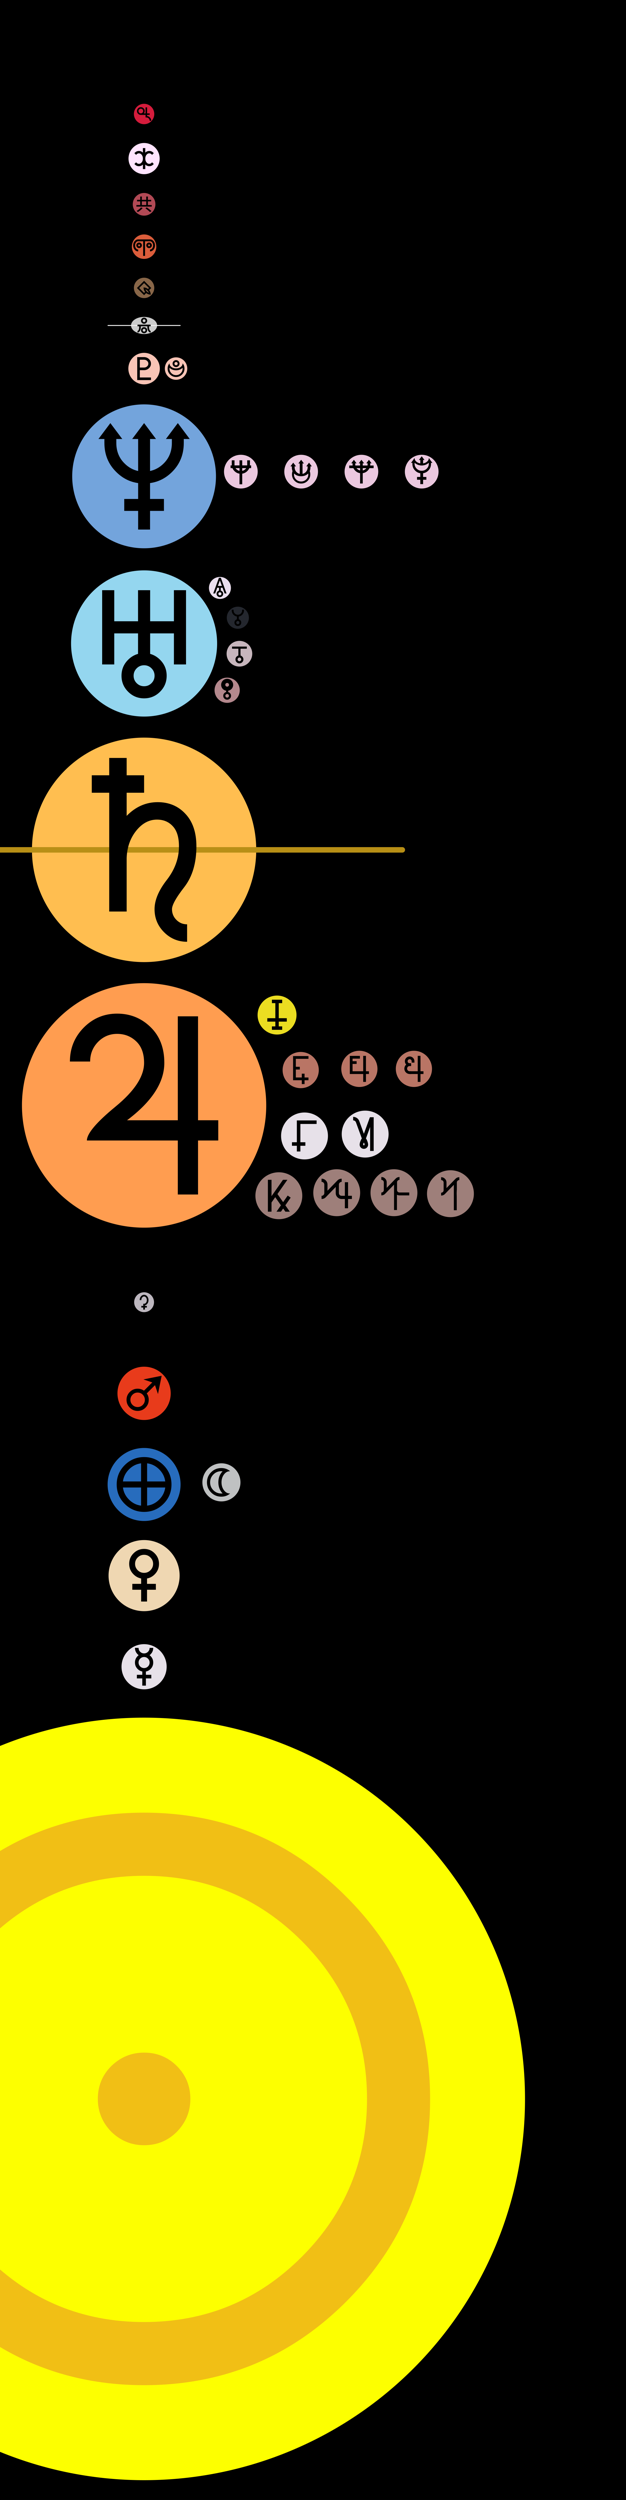 <?xml version="1.0" encoding="UTF-8" standalone="no"?>
<svg
   xmlns:dc="http://purl.org/dc/elements/1.1/"
   xmlns:cc="http://creativecommons.org/ns#"
   xmlns:rdf="http://www.w3.org/1999/02/22-rdf-syntax-ns#"
   xmlns:svg="http://www.w3.org/2000/svg"
   xmlns="http://www.w3.org/2000/svg"
   xmlns:sodipodi="http://sodipodi.sourceforge.net/DTD/sodipodi-0.dtd"
   xmlns:inkscape="http://www.inkscape.org/namespaces/inkscape"
   width="685.206mm"
   height="2734.071mm"
   viewBox="0 0 685.206 2734.071"
   version="1.1"
   id="svg15356"
   inkscape:version="1.0.2-2 (e86c870879, 2021-01-15)"
   sodipodi:docname="quadraticsolarsystem.svg">
  <rect x="0" y="0" width="685.206" height="2734.071" fill="#333333" stroke="none"/>
  <defs
     id="defs15350" />
  <sodipodi:namedview
     id="base"
     pagecolor="#ffffff"
     bordercolor="#666666"
     borderopacity="1.0"
     inkscape:pageopacity="0.0"
     inkscape:pageshadow="2"
     inkscape:zoom="0.12374369"
     inkscape:cx="-22.872884"
     inkscape:cy="4545.9699"
     inkscape:document-units="mm"
     inkscape:current-layer="layer1"
     inkscape:document-rotation="0"
     showgrid="false" />
  <g
     inkscape:label="Layer 1"
     inkscape:groupmode="layer"
     id="layer1"
     transform="translate(-863.489,1221.892)">
    <path
       id="rect1404-6-5"
       style="fill:#000000;stroke:#000000;stroke-width:0.29;stroke-linecap:round;stroke-linejoin:round;paint-order:markers fill stroke"
       d="M 863.634,-1221.747 H 1548.551 V 1512.034 H 863.634 Z" />
    <path
       id="path25-7-8-3-5-4-3"
       style="fill:#efd7b2;fill-opacity:1;stroke:none;stroke-width:0.766;stroke-linecap:round;stroke-linejoin:round;paint-order:markers fill stroke"
       d="m 1060.1,501.18 a 38.894,38.894 0 0 1 -38.894,38.894 38.894,38.894 0 0 1 -38.894,-38.894 38.894,38.894 0 0 1 38.894,-38.894 38.894,38.894 0 0 1 38.894,38.894 z" />
    <g
       aria-label="♀"
       id="text873-4-3-1-20-3-8-9-5-8-5-3-3-1-6-3"
       style="font-size:79.157px;line-height:1;font-family:'CMU Sans Serif';-inkscape-font-specification:'CMU Sans Serif';text-align:center;letter-spacing:0px;word-spacing:0px;text-anchor:middle;stroke-width:1.995;stroke-miterlimit:4;stroke-dasharray:none">
      <path
         d="m 1021.206,498.174 q 4.08,0 6.957,-2.877 2.92,-2.92 2.92,-7 0,-4.08 -2.92,-6.957 -2.877,-2.92 -6.957,-2.92 -4.08,0 -7,2.92 -2.877,2.877 -2.877,6.957 0,4.08 2.877,7 2.92,2.877 7,2.877 z m 3.221,31.35 h -6.442 v -12.884 h -9.663 v -6.442 h 9.663 v -5.883 q -4.724,-0.902 -8.289,-4.466 -4.81,-4.767 -4.81,-11.552 0,-6.742 4.767,-11.509 4.81,-4.81 11.552,-4.81 6.785,0 11.552,4.81 4.767,4.767 4.767,11.509 0,6.785 -4.767,11.552 -3.607,3.607 -8.331,4.466 v 5.883 h 9.663 v 6.442 h -9.663 z"
         style="font-style:normal;font-variant:normal;font-weight:normal;font-stretch:normal;font-size:87.952px;font-family:Catrinity;-inkscape-font-specification:Catrinity;text-align:center;text-anchor:middle;stroke-width:1.995;stroke-miterlimit:4;stroke-dasharray:none"
         id="path17605" />
    </g>
    <path
       id="path25-7-8-39-53-7-49"
       style="fill:#276cbd;fill-opacity:1;stroke:none;stroke-width:0.786;stroke-linecap:round;stroke-linejoin:round;paint-order:markers fill stroke"
       d="m 1061.136,401.517 a 39.93,39.93 0 0 1 -39.93,39.93 39.93,39.93 0 0 1 -39.93,-39.93 39.93,39.93 0 0 1 39.93,-39.93 39.93,39.93 0 0 1 39.93,39.93 z" />
    <g
       aria-label="⊕"
       id="text873-4-3-1-20-3-8-9-5-8-5-3-8-09-7-31"
       style="font-size:81.265px;line-height:1;font-family:'CMU Sans Serif';-inkscape-font-specification:'CMU Sans Serif';text-align:center;letter-spacing:0px;word-spacing:0px;text-anchor:middle;stroke-width:2.048;stroke-miterlimit:4;stroke-dasharray:none">
      <path
         d="m 998.059,404.825 q 0.97,7.583 6.613,13.227 5.643,5.643 13.227,6.613 v -19.84 z m 26.454,19.84 q 7.583,-0.97 13.227,-6.613 5.643,-5.643 6.613,-13.227 h -19.84 z m 19.84,-26.454 q -0.97,-7.583 -6.613,-13.227 -5.644,-5.643 -13.227,-6.613 v 19.84 z m -26.454,-19.84 q -7.583,0.97 -13.227,6.613 -5.643,5.643 -6.613,13.227 h 19.84 z m 3.307,53.128 q -12.389,0 -21.207,-8.774 -8.774,-8.774 -8.774,-21.207 0,-12.389 8.774,-21.163 8.818,-8.818 21.207,-8.818 12.433,0 21.207,8.818 8.774,8.774 8.774,21.163 0,12.433 -8.774,21.207 -8.774,8.774 -21.207,8.774 z"
         style="font-style:normal;font-variant:normal;font-weight:normal;font-stretch:normal;font-size:90.295px;font-family:Catrinity;-inkscape-font-specification:Catrinity;text-align:center;text-anchor:middle;stroke-width:2.048;stroke-miterlimit:4;stroke-dasharray:none"
         id="path17609" />
    </g>
    <path
       id="path25-7-8-68-3-4-6"
       style="fill:#e83b1b;fill-opacity:1;stroke:none;stroke-width:0.574;stroke-linecap:round;stroke-linejoin:round;paint-order:markers fill stroke"
       d="m 1050.345,301.855 a 29.139,29.139 0 0 1 -29.139,29.139 29.139,29.139 0 0 1 -29.139,-29.139 29.139,29.139 0 0 1 29.139,-29.139 29.139,29.139 0 0 1 29.139,29.139 z" />
    <g
       aria-label="♂"
       id="text873-4-3-1-20-3-8-9-5-8-5-3-4-3-3-2"
       style="font-size:52.092px;line-height:1;font-family:'CMU Sans Serif';-inkscape-font-specification:'CMU Sans Serif';text-align:center;letter-spacing:0px;word-spacing:0px;text-anchor:middle;stroke-width:1.313;stroke-miterlimit:4;stroke-dasharray:none">
      <path
         d="m 1014.14,316.833 q 3.278,0 5.596,-2.317 2.317,-2.317 2.317,-5.596 0,-3.25 -2.317,-5.568 -2.317,-2.346 -5.596,-2.346 -3.25,0 -5.596,2.346 -2.317,2.317 -2.317,5.568 0,3.278 2.317,5.596 2.346,2.317 5.596,2.317 z m 0,4.239 q -5.002,0 -8.591,-3.561 -3.561,-3.561 -3.561,-8.592 0,-5.002 3.561,-8.563 3.589,-3.589 8.591,-3.589 3.928,0 6.952,2.176 l 9.072,-9.044 -9.722,-3.278 19.981,-3.985 -4.013,19.981 -3.25,-9.722 -9.044,9.044 q 2.176,3.052 2.176,6.981 0,5.031 -3.561,8.592 -3.561,3.561 -8.592,3.561 z"
         style="font-style:normal;font-variant:normal;font-weight:normal;font-stretch:normal;font-size:57.88px;font-family:Catrinity;-inkscape-font-specification:Catrinity;text-align:center;text-anchor:middle;stroke-width:1.313;stroke-miterlimit:4;stroke-dasharray:none"
         id="path17613" />
    </g>
    <path
       id="path25-7-8-6-9-5-54"
       style="fill:#e7e1e9;fill-opacity:1;stroke:none;stroke-width:0.486;stroke-linecap:round;stroke-linejoin:round;paint-order:markers fill stroke"
       d="m 1045.904,600.842 a 24.698,24.698 0 0 1 -24.698,24.698 24.698,24.698 0 0 1 -24.698,-24.698 24.698,24.698 0 0 1 24.698,-24.698 24.698,24.698 0 0 1 24.698,24.698 z" />
    <g
       aria-label="☿"
       id="text873-4-3-1-20-3-8-9-5-8-5-3-7-0-0-07"
       style="font-size:48.471px;line-height:1;font-family:'CMU Sans Serif';-inkscape-font-specification:'CMU Sans Serif';text-align:center;letter-spacing:0px;word-spacing:0px;text-anchor:middle;stroke-width:1.221;stroke-miterlimit:4;stroke-dasharray:none">
      <path
         d="m 1021.206,602.29 q 2.498,0 4.26,-1.762 1.788,-1.788 1.788,-4.286 0,-2.498 -1.788,-4.26 -1.762,-1.788 -4.26,-1.788 -2.498,0 -4.287,1.788 -1.762,1.762 -1.762,4.26 0,2.498 1.762,4.286 1.788,1.762 4.287,1.762 z m 1.972,19.197 h -3.945 v -7.889 h -5.917 v -3.945 h 5.917 v -3.603 q -2.893,-0.552 -5.075,-2.735 -2.945,-2.919 -2.945,-7.074 0,-4.129 2.945,-7.074 0.526,-0.526 1.078,-0.947 -0.552,-0.421 -1.078,-0.973 -2.945,-2.919 -2.945,-7.048 h 3.945 q 0,2.498 1.762,4.286 1.788,1.762 4.287,1.762 2.498,0 4.26,-1.762 1.788,-1.788 1.788,-4.286 h 3.945 q 0,4.129 -2.919,7.048 -0.526,0.552 -1.078,0.973 0.552,0.421 1.078,0.947 2.919,2.945 2.919,7.074 0,4.155 -2.919,7.074 -2.209,2.209 -5.102,2.735 v 3.603 h 5.917 v 3.945 h -5.917 z"
         style="font-style:normal;font-variant:normal;font-weight:normal;font-stretch:normal;font-size:53.857px;font-family:Catrinity;-inkscape-font-specification:Catrinity;text-align:center;text-anchor:middle;stroke-width:1.221;stroke-miterlimit:4;stroke-dasharray:none"
         id="path17617" />
    </g>
    <path
       id="path25-7-4-0-2-1"
       style="fill:#ffe4fe;fill-opacity:1;stroke:none;stroke-width:0.336;stroke-linecap:round;stroke-linejoin:round;stroke-miterlimit:4;stroke-dasharray:none;paint-order:markers fill stroke"
       d="m 1038.257,-1048.471 a 17.051,17.051 0 0 1 -17.051,17.051 17.051,17.051 0 0 1 -17.051,-17.051 17.051,17.051 0 0 1 17.051,-17.051 17.051,17.051 0 0 1 17.051,17.051 z" />
    <g
       aria-label="⯰"
       id="text873-4-3-1-20-3-8-9-5-8-5-9-93-1-4"
       style="font-size:34.703px;line-height:1;font-family:'CMU Sans Serif';-inkscape-font-specification:'CMU Sans Serif';text-align:center;letter-spacing:0px;word-spacing:0px;text-anchor:middle;stroke-width:0.874;stroke-miterlimit:4;stroke-dasharray:none">
      <path
         d="m 1022.51,-1036.995 h -2.608 v -4.955 q -1.86,1.826 -4.347,1.826 -2.886,0 -4.921,-2.451 l 1.843,-1.843 q 1.269,1.687 3.078,1.687 1.808,0 3.078,-1.669 1.269,-1.687 1.269,-4.069 0,-2.382 -1.269,-4.051 -1.269,-1.687 -3.078,-1.687 -1.808,0 -3.078,1.687 l -1.843,-1.843 q 2.034,-2.451 4.921,-2.451 2.486,0 4.347,1.826 v -4.955 h 2.608 v 4.955 q 1.86,-1.826 4.347,-1.826 2.886,0 4.92,2.451 l -1.843,1.843 q -1.269,-1.687 -3.078,-1.687 -1.808,0 -3.078,1.687 -1.269,1.669 -1.269,4.051 0,2.382 1.269,4.069 1.269,1.669 3.078,1.669 1.808,0 3.078,-1.687 l 1.843,1.843 q -2.034,2.451 -4.92,2.451 -2.486,0 -4.347,-1.826 z"
         style="font-style:normal;font-variant:normal;font-weight:normal;font-stretch:normal;font-size:35.609px;font-family:Catrinity;-inkscape-font-specification:Catrinity;text-align:center;text-anchor:middle;stroke-width:0.874;stroke-miterlimit:4;stroke-dasharray:none"
         id="path17621" />
    </g>
    <path
       id="path25-7-7-3-1-9"
       style="fill:#db5d3b;fill-opacity:1;stroke:none;stroke-width:0.263;stroke-linecap:round;stroke-linejoin:round;paint-order:markers fill stroke"
       d="m 1034.575,-952.13 a 13.37,13.37 0 0 1 -13.37,13.37 13.37,13.37 0 0 1 -13.37,-13.37 13.37,13.37 0 0 1 13.37,-13.37 13.37,13.37 0 0 1 13.37,13.37 z" />
    <g
       aria-label=""
       id="text873-4-3-1-20-3-8-9-5-8-5-2-6-7-2"
       style="font-size:27.21px;line-height:1;font-family:'CMU Sans Serif';-inkscape-font-specification:'CMU Sans Serif';text-align:center;letter-spacing:0px;word-spacing:0px;text-anchor:middle;stroke-width:0.686;stroke-miterlimit:4;stroke-dasharray:none">
      <path
         d="m 1015.753,-950.526 q -1.268,0 -2.168,-0.9 -0.9,-0.9 -0.9,-2.168 0,-1.268 0.9,-2.168 0.9,-0.9 2.168,-0.9 1.268,0 2.168,0.9 0.9,0.9 0.9,2.168 0,1.268 -0.9,2.168 -0.9,0.9 -2.168,0.9 z m 0,-2.045 q 0.423,0 0.723,-0.3 0.3,-0.3 0.3,-0.723 0,-0.423 -0.3,-0.723 -0.3,-0.3 -0.723,-0.3 -0.423,0 -0.723,0.3 -0.3,0.3 -0.3,0.723 0,0.423 0.3,0.723 0.3,0.3 0.723,0.3 z m -1.022,-5.453 q -1.418,0 -2.413,1.322 -0.995,1.309 -0.995,3.176 0,1.868 0.995,3.19 0.995,1.309 2.413,1.309 v 2.045 q -2.263,0 -3.858,-1.909 -1.595,-1.922 -1.595,-4.635 0,-2.713 1.595,-4.622 1.595,-1.922 3.858,-1.922 h 12.951 q 2.263,0 3.858,1.922 1.595,1.909 1.595,4.622 0,2.713 -1.595,4.635 -1.595,1.909 -3.858,1.909 v -2.045 q 1.418,0 2.413,-1.309 0.995,-1.322 0.995,-3.19 0,-1.868 -0.995,-3.176 -0.995,-1.322 -2.413,-1.322 h -5.453 v 15.95 h -2.045 v -15.95 z m 11.929,7.498 q -1.268,0 -2.168,-0.9 -0.9,-0.9 -0.9,-2.168 0,-1.268 0.9,-2.168 0.9,-0.9 2.168,-0.9 1.268,0 2.168,0.9 0.9,0.9 0.9,2.168 0,1.268 -0.9,2.168 -0.9,0.9 -2.168,0.9 z m 0,-2.045 q 0.423,0 0.723,-0.3 0.3,-0.3 0.3,-0.723 0,-0.423 -0.3,-0.723 -0.3,-0.3 -0.723,-0.3 -0.423,0 -0.723,0.3 -0.3,0.3 -0.3,0.723 0,0.423 0.3,0.723 0.3,0.3 0.723,0.3 z"
         style="font-style:normal;font-variant:normal;font-weight:normal;font-stretch:normal;font-size:27.92px;font-family:Catrinity;-inkscape-font-specification:Catrinity;text-align:center;text-anchor:middle;stroke-width:0.686;stroke-miterlimit:4;stroke-dasharray:none"
         id="path17625" />
    </g>
    <path
       id="path25-7-5-4-5-9"
       style="fill:#cccccc;stroke:none;stroke-width:0.228;stroke-linecap:round;stroke-linejoin:round;paint-order:markers fill stroke"
       d="m 1035.489,-865.967 a 14.283,9.37 0 0 1 -14.283,9.37 14.283,9.37 0 0 1 -14.283,-9.37 14.283,9.37 0 0 1 14.283,-9.37 14.283,9.37 0 0 1 14.283,9.37 z" />
    <path
       style="fill:#f4f4f4;fill-opacity:1;stroke:#f2f2f2;stroke-width:1;stroke-linecap:round;stroke-linejoin:round;stroke-miterlimit:4;stroke-dasharray:none;paint-order:markers fill stroke"
       d="m 981.705,-865.967 h 79.003"
       id="path3412-7-0" />
    <g
       aria-label=""
       id="text873-4-3-1-20-3-8-9-5-8-5-7-1-0-4"
       style="font-size:24.498px;line-height:1;font-family:'CMU Sans Serif';-inkscape-font-specification:'CMU Sans Serif';text-align:center;letter-spacing:0px;word-spacing:0px;text-anchor:middle;stroke-width:0.641;stroke-miterlimit:4;stroke-dasharray:none">
      <path
         d="m 1017.617,-865.07 v 1.077 q 0,2.38 -1.053,4.067 -1.041,1.675 -2.536,1.675 v -1.794 q 0.742,0 1.268,-1.148 0.526,-1.16 0.526,-2.799 v -1.077 h -1.794 v -1.794 h 14.355 v 1.794 h -1.794 v 1.077 q 0,1.639 0.526,2.799 0.526,1.148 1.268,1.148 v 1.794 q -1.495,0 -2.548,-1.675 -1.041,-1.687 -1.041,-4.067 v -1.077 z m 3.589,-2.751 q -1.388,0 -2.369,-0.981 -0.981,-0.981 -0.981,-2.369 0,-1.388 0.981,-2.369 0.981,-0.981 2.369,-0.981 1.388,0 2.369,0.981 0.981,0.981 0.981,2.369 0,1.388 -0.981,2.369 -0.981,0.981 -2.369,0.981 z m 0,-1.794 q 0.646,0 1.101,-0.455 0.455,-0.455 0.455,-1.101 0,-0.646 -0.455,-1.101 -0.455,-0.455 -1.101,-0.455 -0.646,0 -1.101,0.455 -0.455,0.455 -0.455,1.101 0,0.646 0.455,1.101 0.455,0.455 1.101,0.455 z m 0,12.201 q -1.388,0 -2.369,-0.981 -0.981,-0.981 -0.981,-2.369 0,-1.388 0.981,-2.369 0.981,-0.981 2.369,-0.981 1.388,0 2.369,0.981 0.981,0.981 0.981,2.369 0,1.388 -0.981,2.369 -0.981,0.981 -2.369,0.981 z m 0,-1.794 q 0.646,0 1.101,-0.455 0.455,-0.455 0.455,-1.101 0,-0.646 -0.455,-1.101 -0.455,-0.455 -1.101,-0.455 -0.646,0 -1.101,0.455 -0.455,0.455 -0.455,1.101 0,0.646 0.455,1.101 0.455,0.455 1.101,0.455 z"
         style="font-style:normal;font-variant:normal;font-weight:normal;font-stretch:normal;font-size:24.498px;font-family:Catrinity;-inkscape-font-specification:Catrinity;text-align:center;text-anchor:middle;stroke-width:0.641;stroke-miterlimit:4;stroke-dasharray:none"
         id="path17629" />
    </g>
    <path
       id="path25-7-8-66-3-69"
       style="fill:#f8c4b6;fill-opacity:1;stroke:none;stroke-width:0.339;stroke-linecap:round;stroke-linejoin:round;paint-order:markers fill stroke"
       d="m 1038.439,-818.799 a 17.233,17.233 0 0 1 -17.233,17.233 17.233,17.233 0 0 1 -17.233,-17.233 17.233,17.233 0 0 1 17.233,-17.233 17.233,17.233 0 0 1 17.233,17.233 z" />
    <g
       aria-label="♇"
       id="text873-4-3-1-20-3-8-9-5-8-5-3-31-2-08"
       style="font-size:35.074px;line-height:1;font-family:'CMU Sans Serif';-inkscape-font-specification:'CMU Sans Serif';text-align:center;letter-spacing:0px;word-spacing:0px;text-anchor:middle;stroke-width:0.884;stroke-miterlimit:4;stroke-dasharray:none">
      <path
         d="m 1021.111,-819.942 q 1.979,0 3.368,-1.256 1.389,-1.256 1.389,-3.026 0,-1.77 -1.389,-3.026 -1.389,-1.256 -3.368,-1.256 h -4.567 v 8.563 z m 7.612,13.701 h -15.033 v -25.118 h 7.421 q 3.159,0 5.385,2.093 2.226,2.093 2.226,5.043 0,2.949 -2.226,5.043 -2.226,2.093 -5.385,2.093 h -4.567 v 7.992 h 12.178 z"
         style="font-style:normal;font-variant:normal;font-weight:normal;font-stretch:normal;font-size:38.971px;font-family:Catrinity;-inkscape-font-specification:Catrinity;text-align:center;text-anchor:middle;stroke-width:0.884;stroke-miterlimit:4;stroke-dasharray:none"
         id="path17633" />
    </g>
    <path
       id="path25-7-8-39-56-4-3-4"
       style="fill:#ff9d50;fill-opacity:1;stroke:none;stroke-width:2.633;stroke-linecap:round;stroke-linejoin:round;paint-order:markers fill stroke"
       d="M 1154.896,-13.027 A 133.69,133.69 0 0 1 1021.206,120.663 133.69,133.69 0 0 1 887.516,-13.027 133.69,133.69 0 0 1 1021.206,-146.717 133.69,133.69 0 0 1 1154.896,-13.027 Z" />
    <g
       aria-label="♃"
       id="text873-4-3-1-20-3-8-9-5-8-5-3-8-1-21-6-6"
       style="font-size:272.085px;line-height:1;font-family:'CMU Sans Serif';-inkscape-font-specification:'CMU Sans Serif';text-align:center;letter-spacing:0px;word-spacing:0px;text-anchor:middle;stroke-width:6.856;stroke-miterlimit:4;stroke-dasharray:none">
      <path
         d="M 1080.252,25.353 V 84.399 H 1058.11 V 25.353 h -99.493 q 0,-11.366 31.294,-37.051 31.294,-25.685 31.294,-47.827 0,-15.5 -8.709,-23.618 -8.562,-8.119 -20.814,-8.119 -12.252,0 -20.961,8.857 -8.562,8.857 -8.562,21.404 H 940.018 q 0,-21.699 15.057,-37.051 15.204,-15.352 36.609,-15.352 21.404,0 36.461,14.614 15.204,14.614 15.204,39.266 0,32.033 -40.594,62.589 -0.148,0 -0.148,0.148 H 1058.11 V -110.453 h 22.142 V 3.21 h 22.142 v 22.142 z"
         style="font-style:normal;font-variant:normal;font-weight:normal;font-stretch:normal;font-size:302.316px;font-family:Catrinity;-inkscape-font-specification:Catrinity;text-align:center;text-anchor:middle;stroke-width:6.856;stroke-miterlimit:4;stroke-dasharray:none"
         id="path17637" />
    </g>
    <path
       id="path25-7-8-39-7-0-2-8"
       style="fill:#73a4dc;fill-opacity:1;stroke:none;stroke-width:1.549;stroke-linecap:round;stroke-linejoin:round;paint-order:markers fill stroke"
       d="m 1099.889,-700.984 a 78.683,78.683 0 0 1 -78.683,78.683 78.683,78.683 0 0 1 -78.683,-78.683 78.683,78.683 0 0 1 78.683,-78.683 78.683,78.683 0 0 1 78.683,78.683 z" />
    <g
       aria-label="♆"
       id="text873-4-3-1-20-3-8-9-5-8-5-3-8-0-6-2-1"
       style="font-size:160.135px;line-height:1;font-family:'CMU Sans Serif';-inkscape-font-specification:'CMU Sans Serif';text-align:center;letter-spacing:0px;word-spacing:0px;text-anchor:middle;stroke-width:4.035;stroke-miterlimit:4;stroke-dasharray:none">
      <path
         d="m 1027.722,-642.776 h -13.032 v -20.417 h -15.204 v -13.032 h 15.204 v -17.376 q -13.814,-1.911 -24.152,-12.337 -12.771,-12.684 -12.771,-31.537 v -4.344 h -6.516 l 13.032,-17.376 13.032,17.376 h -6.516 v 4.344 q 0,13.466 8.949,22.328 6.429,6.516 14.943,8.34 v -35.012 h -6.516 l 13.032,-17.376 13.032,17.376 h -6.516 v 35.012 q 8.514,-1.824 15.03,-8.34 8.862,-8.862 8.862,-22.328 v -4.344 h -6.516 l 13.032,-17.376 13.032,17.376 h -6.516 v 4.344 q 0,18.853 -12.684,31.537 -10.425,10.425 -24.239,12.337 v 17.376 h 15.204 v 13.032 h -15.204 z"
         style="font-style:normal;font-variant:normal;font-weight:normal;font-stretch:normal;font-size:177.928px;font-family:Catrinity;-inkscape-font-specification:Catrinity;text-align:center;text-anchor:middle;stroke-width:4.035;stroke-miterlimit:4;stroke-dasharray:none"
         id="path17641" />
    </g>
    <path
       id="path25-7-8-39-56-1-2-5-5"
       style="fill:#fdff00;fill-opacity:1;stroke:none;stroke-width:8.211;stroke-linecap:round;stroke-linejoin:round;paint-order:markers fill stroke"
       d="m 1438.156,1073.457 a 416.95,416.95 0 0 1 -416.95,416.95 416.95,416.95 0 0 1 -416.95,-416.95 416.95,416.95 0 0 1 416.95,-416.95 416.95,416.95 0 0 1 416.95,416.95 z" />
    <g
       aria-label="☉"
       id="text873-4-3-1-20-3-8-9-5-8-5-3-8-1-2-2-7-7"
       style="font-size:848.573px;line-height:1;font-family:'CMU Sans Serif';-inkscape-font-specification:'CMU Sans Serif';text-align:center;letter-spacing:0px;word-spacing:0px;text-anchor:middle;fill:#f1bf15;fill-opacity:1;stroke-width:21.381;stroke-miterlimit:4;stroke-dasharray:none">
      <path
         d="m 1021.206,1386.52 q -129.366,0 -221.442,-91.615 -91.615,-91.615 -91.615,-221.442 0,-129.366 91.615,-220.982 92.076,-92.076 221.442,-92.076 129.827,0 221.442,92.076 91.615,91.615 91.615,220.982 0,129.827 -91.615,221.442 -91.615,91.615 -221.442,91.615 z m 0,-69.057 q 101.283,0 172.642,-71.359 71.359,-71.359 71.359,-172.642 0,-101.283 -71.359,-172.642 -71.359,-71.359 -172.642,-71.359 -101.283,0 -172.642,71.359 -71.359,71.359 -71.359,172.642 0,101.283 71.359,172.642 71.359,71.359 172.642,71.359 z m 0,-193.359 q -20.717,0 -35.91,-14.732 -14.732,-15.193 -14.732,-35.91 0,-21.177 14.732,-35.91 15.193,-14.732 35.91,-14.732 21.177,0 35.91,14.732 14.732,14.732 14.732,35.91 0,20.717 -14.732,35.91 -14.732,14.732 -35.91,14.732 z"
         style="font-style:normal;font-variant:normal;font-weight:normal;font-stretch:normal;font-size:942.856px;font-family:Catrinity;-inkscape-font-specification:Catrinity;text-align:center;text-anchor:middle;fill:#f1bf15;fill-opacity:1;stroke-width:21.381;stroke-miterlimit:4;stroke-dasharray:none"
         id="path17645" />
    </g>
    <path
       id="path25-7-46-4-9"
       style="fill:#bdb7bf;fill-opacity:1;stroke:none;stroke-width:0.214;stroke-linecap:round;stroke-linejoin:round;paint-order:markers fill stroke"
       d="m 1032.081,202.192 a 10.875,10.875 0 0 1 -10.875,10.875 10.875,10.875 0 0 1 -10.875,-10.875 10.875,10.875 0 0 1 10.875,-10.875 10.875,10.875 0 0 1 10.875,10.875 z" />
    <g
       aria-label="⚳"
       id="text873-4-3-1-20-3-8-9-5-8-5-8-8-1"
       style="font-size:24.695px;line-height:1;font-family:'CMU Sans Serif';-inkscape-font-specification:'CMU Sans Serif';text-align:center;letter-spacing:0px;word-spacing:0px;text-anchor:middle;stroke-width:0.558;stroke-miterlimit:4;stroke-dasharray:none">
      <path
         d="m 1022.11,210.271 h -1.809 v -2.231 h -2.11 v -1.809 h 2.11 v -2.351 h 0.904 q 1.254,0 2.134,-1.158 0.88,-1.17 0.88,-2.822 0,-1.652 -0.88,-2.809 -0.88,-1.17 -2.134,-1.17 -1.254,0 -2.134,1.17 -0.88,1.158 -0.88,2.809 h -1.809 q 0,-2.4 1.411,-4.088 1.411,-1.7 3.412,-1.7 2.002,0 3.412,1.7 1.411,1.688 1.411,4.088 0,2.4 -1.411,4.088 -1.085,1.302 -2.508,1.604 v 0.639 h 2.11 v 1.809 h -2.11 z"
         style="font-style:normal;font-variant:normal;font-weight:normal;font-stretch:normal;font-size:24.695px;font-family:Catrinity;-inkscape-font-specification:Catrinity;text-align:center;text-anchor:middle;stroke-width:0.558;stroke-miterlimit:4;stroke-dasharray:none"
         id="path17649" />
    </g>
    <path
       id="path25-7-8-39-5-8-4-1"
       style="fill:#94d6ef;fill-opacity:1;stroke:none;stroke-width:1.574;stroke-linecap:round;stroke-linejoin:round;paint-order:markers fill stroke"
       d="m 1101.141,-518.206 a 79.935,79.935 0 0 1 -79.935,79.935 79.935,79.935 0 0 1 -79.935,-79.935 79.935,79.935 0 0 1 79.935,-79.935 79.935,79.935 0 0 1 79.935,79.935 z" />
    <g
       aria-label="♅"
       id="text873-4-3-1-20-3-8-9-5-8-5-3-8-6-4-2-7"
       style="font-size:162.684px;line-height:1;font-family:'CMU Sans Serif';-inkscape-font-specification:'CMU Sans Serif';text-align:center;letter-spacing:0px;word-spacing:0px;text-anchor:middle;stroke-width:4.099;stroke-miterlimit:4;stroke-dasharray:none">
      <path
         d="m 1021.206,-471.427 q 4.766,0 8.12,-3.354 3.354,-3.354 3.354,-8.12 0,-4.766 -3.354,-8.12 -3.354,-3.354 -8.12,-3.354 -4.766,0 -8.12,3.354 -3.354,3.354 -3.354,8.12 0,4.766 3.354,8.12 3.354,3.354 8.12,3.354 z m 0,13.239 q -10.238,0 -17.476,-7.237 -7.237,-7.237 -7.237,-17.476 0,-10.238 7.237,-17.476 4.766,-4.766 10.856,-6.443 v -22.418 h -26.037 v 33.981 h -13.239 v -81.2 h 13.239 v 33.981 h 26.037 v -33.981 h 13.239 v 33.981 h 26.037 v -33.981 h 13.239 v 81.2 h -13.239 v -33.981 h -26.037 v 22.418 q 6.09,1.677 10.856,6.443 7.237,7.237 7.237,17.476 0,10.238 -7.237,17.476 -7.237,7.237 -17.476,7.237 z"
         style="font-style:normal;font-variant:normal;font-weight:normal;font-stretch:normal;font-size:180.759px;font-family:Catrinity;-inkscape-font-specification:Catrinity;text-align:center;text-anchor:middle;stroke-width:4.099;stroke-miterlimit:4;stroke-dasharray:none"
         id="path17653" />
    </g>
    <path
       id="path25-7-8-39-4-7-9-0"
       style="fill:#ffbe50;fill-opacity:1;stroke:none;stroke-width:2.417;stroke-linecap:round;stroke-linejoin:round;paint-order:markers fill stroke"
       d="m 1143.954,-292.494 a 122.748,122.748 0 0 1 -122.748,122.748 122.748,122.748 0 0 1 -122.747,-122.748 122.748,122.748 0 0 1 122.747,-122.748 122.748,122.748 0 0 1 122.748,122.748 z" />
    <path
       style="fill:#f4f4f4;fill-opacity:1;stroke:#b88f16;stroke-width:6;stroke-linecap:round;stroke-linejoin:round;stroke-miterlimit:4;stroke-dasharray:none;stroke-opacity:1;paint-order:markers fill stroke"
       d="M 738.552,-292.494 H 1303.862"
       id="path3412-4" />
    <g
       aria-label="♄"
       id="text873-4-3-1-20-3-8-9-5-8-5-3-8-07-0-7-41"
       style="font-size:234.526px;line-height:1;font-family:'CMU Sans Serif';-inkscape-font-specification:'CMU Sans Serif';text-align:center;letter-spacing:0px;word-spacing:0px;text-anchor:middle;stroke-width:5.909;stroke-miterlimit:4;stroke-dasharray:none">
      <path
         d="m 1068.285,-191.978 q -14.76,0 -25.193,-10.434 -10.434,-10.434 -10.434,-25.193 0,-14.76 13.36,-31.937 13.36,-17.177 13.36,-36.772 0,-14.887 -6.744,-22.012 -6.616,-7.253 -17.304,-7.253 -13.106,0 -22.903,12.342 -9.67,12.215 -10.306,29.647 v 58.53 h -19.086 v -129.91 h -19.086 v -19.086 h 19.086 v -18.959 h 19.086 v 18.959 h 19.086 v 19.086 h -19.086 v 25.32 q 14.632,-15.014 33.973,-15.014 18.577,0 30.41,12.851 11.96,12.724 11.96,35.499 0,27.483 -13.36,44.661 -13.36,17.177 -13.36,24.048 0,6.871 4.835,11.706 4.835,4.835 11.706,4.835 z"
         style="font-style:normal;font-variant:normal;font-weight:normal;font-stretch:normal;font-size:260.584px;font-family:Catrinity;-inkscape-font-specification:Catrinity;text-align:center;text-anchor:middle;stroke-width:5.909;stroke-miterlimit:4;stroke-dasharray:none"
         id="path17657" />
    </g>
    <path
       id="path25-7-8-66-3-4-4"
       style="fill:#d51c3c;fill-opacity:1;stroke:none;stroke-width:0.22;stroke-linecap:round;stroke-linejoin:round;paint-order:markers fill stroke"
       d="m 1032.353,-1097.234 a 11.147,11.147 0 0 1 -11.147,11.147 11.147,11.147 0 0 1 -11.147,-11.147 11.147,11.147 0 0 1 11.147,-11.147 11.147,11.147 0 0 1 11.147,11.147 z" />
    <g
       aria-label="⯲"
       id="text873-4-3-1-20-3-8-9-5-8-5-3-31-2-0-9"
       style="font-size:20.509px;line-height:1;font-family:'CMU Sans Serif';-inkscape-font-specification:'CMU Sans Serif';text-align:center;letter-spacing:0px;word-spacing:0px;text-anchor:middle;stroke-width:0.517;stroke-miterlimit:4;stroke-dasharray:none">
      <path
         d="m 1017.646,-1097.902 q 1.057,0 1.802,-0.746 0.757,-0.757 0.757,-1.814 0,-1.057 -0.757,-1.802 -0.746,-0.757 -1.802,-0.757 -1.057,0 -1.814,0.757 -0.746,0.746 -0.746,1.802 0,1.057 0.746,1.814 0.757,0.746 1.814,0.746 z m 11.349,8.122 h -1.669 q 0,-1.524 -1.079,-2.592 -1.068,-1.079 -2.592,-1.079 h -0.835 v -2.782 h -5.174 q -1.747,0 -2.993,-1.235 -1.235,-1.246 -1.235,-2.993 0,-1.747 1.235,-2.982 1.246,-1.246 2.993,-1.246 1.747,0 2.982,1.246 1.246,1.235 1.246,2.982 0,1.458 -0.857,2.559 h 1.802 v -6.565 h 1.669 v 6.565 h 2.837 v 1.669 h -2.837 v 1.168 q 1.68,0.245 2.949,1.513 1.558,1.569 1.558,3.772 z"
         style="font-style:normal;font-variant:normal;font-weight:normal;font-stretch:normal;font-size:22.787px;font-family:Catrinity;-inkscape-font-specification:Catrinity;text-align:center;text-anchor:middle;stroke-width:0.517;stroke-miterlimit:4;stroke-dasharray:none"
         id="path17661" />
    </g>
    <path
       id="path25-7-8-66-3-4-2-6"
       style="fill:#886648;fill-opacity:1;stroke:none;stroke-width:0.22;stroke-linecap:round;stroke-linejoin:round;paint-order:markers fill stroke"
       d="m 1032.353,-907.049 a 11.147,11.147 0 0 1 -11.147,11.147 11.147,11.147 0 0 1 -11.147,-11.147 11.147,11.147 0 0 1 11.147,-11.147 11.147,11.147 0 0 1 11.147,11.147 z" />
    <g
       aria-label=""
       id="text873-4-3-1-20-3-8-9-5-8-5-3-31-2-0-4-2"
       style="font-size:21.209px;line-height:1;font-family:'CMU Sans Serif';-inkscape-font-specification:'CMU Sans Serif';text-align:center;letter-spacing:0px;word-spacing:0px;text-anchor:middle;stroke-width:0.534;stroke-miterlimit:4;stroke-dasharray:none">
      <path
         d="m 1026.396,-901.748 q -0.449,-1.254 -1.45,-2.255 -1.001,-1.001 -2.255,-1.45 0.449,1.254 1.45,2.255 1.001,1.001 2.255,1.45 z m -2.877,0.322 -2.313,2.313 -7.824,-7.824 7.824,-7.824 7.824,7.824 -2.313,2.313 q 1.738,2.106 1.738,4.936 -2.831,0 -4.936,-1.738 z m -1.208,-1.231 q -1.68,-2.083 -1.68,-4.856 2.773,0 4.856,1.68 l 1.105,-1.105 -5.385,-5.385 -5.385,5.385 5.385,5.385 z"
         style="font-style:normal;font-variant:normal;font-weight:normal;font-stretch:normal;font-size:23.566px;font-family:Catrinity;-inkscape-font-specification:Catrinity;text-align:center;text-anchor:middle;stroke-width:0.534;stroke-miterlimit:4;stroke-dasharray:none"
         id="path17665" />
    </g>
    <path
       id="path25-7-8-66-3-4-22-69"
       style="fill:#b14955;fill-opacity:1;stroke:none;stroke-width:0.244;stroke-linecap:round;stroke-linejoin:round;paint-order:markers fill stroke"
       d="m 1033.601,-998.459 a 12.395,12.395 0 0 1 -12.395,12.395 12.395,12.395 0 0 1 -12.395,-12.395 12.395,12.395 0 0 1 12.395,-12.395 12.395,12.395 0 0 1 12.395,12.395 z" />
    <g
       aria-label="共"
       id="text873-4-3-1-20-3-8-9-5-8-5-3-31-2-0-6-2"
       style="font-style:normal;font-variant:normal;font-weight:normal;font-stretch:normal;font-size:16.783px;line-height:1;font-family:'Noto Sans Mono CJK SC';-inkscape-font-specification:'Noto Sans Mono CJK SC';text-align:center;letter-spacing:0px;word-spacing:0px;text-anchor:middle;stroke-width:0.423;stroke-miterlimit:4;stroke-dasharray:none">
      <path
         d="m 1017.803,-995.046 c -1.007,1.324 -3.021,2.89 -4.811,3.841 0.41,0.298 1.044,0.858 1.399,1.212 1.846,-1.044 3.897,-2.76 5.24,-4.345 z m 4.83,0.839 c 1.697,1.287 3.935,3.114 4.997,4.196 l 1.678,-1.007 c -1.193,-1.138 -3.468,-2.872 -5.147,-4.084 z m -3.879,-7.478 h 4.811 v 4.028 h -4.811 z m 6.62,4.028 v -4.028 h 3.58 v -1.678 h -3.58 v -3.599 h -1.809 v 3.599 h -4.811 v -3.599 h -1.79 v 3.599 h -3.45 v 1.678 h 3.45 v 4.028 h -4.159 v 1.697 h 16.764 v -1.697 z"
         style="font-style:normal;font-variant:normal;font-weight:500;font-stretch:normal;font-size:18.648px;font-family:'Noto Sans CJK SC';-inkscape-font-specification:'Noto Sans CJK SC Medium';text-align:center;text-anchor:middle;stroke-width:0.423;stroke-miterlimit:4;stroke-dasharray:none"
         id="path17669" />
    </g>
    <path
       id="path2805-6"
       style="fill:#ebdd21;fill-opacity:1;stroke:none;stroke-width:0.073;stroke-miterlimit:10;paint-order:stroke fill markers"
       d="m 1188.041,-111.848 a 21.3,21.3 0 0 1 -21.3,21.3 21.3,21.3 0 0 1 -21.3,-21.3 21.3,21.3 0 0 1 21.3,-21.3 21.3,21.3 0 0 1 21.3,21.3 z" />
    <g
       aria-label="Ι"
       id="text3622-8"
       style="font-style:normal;font-variant:normal;font-weight:normal;font-stretch:normal;font-size:51.084px;line-height:1;font-family:Catrinity;-inkscape-font-specification:Catrinity;letter-spacing:0px;word-spacing:0px;stroke-width:2.395">
      <path
         d="m 1172.352,-95.7 h -11.225 v -3.742 h 3.741 V -124.883 h -3.741 v -3.742 h 11.225 v 3.742 h -3.741 v 25.442 h 3.741 z"
         style="font-style:normal;font-variant:normal;font-weight:normal;font-stretch:normal;font-family:Catrinity;-inkscape-font-specification:Catrinity;stroke-width:2.395"
         id="path17673" />
    </g>
    <path
       id="rect3624-18"
       style="fill:#000000;fill-opacity:1;stroke:none;stroke-width:3.888;stroke-miterlimit:10;paint-order:stroke fill markers"
       d="m 1156.089,-108.407 h 21.301 v 3.752 h -21.301 z" />
    <path
       id="path2805-2-5"
       style="fill:#b97565;fill-opacity:1;stroke:none;stroke-width:0.068;stroke-miterlimit:10;paint-order:stroke fill markers"
       d="m 1212.429,-51.675 a 19.8,19.8 0 0 1 -19.8,19.8 19.8,19.8 0 0 1 -19.8,-19.8 19.8,19.8 0 0 1 19.8,-19.8 19.8,19.8 0 0 1 19.8,19.8 z" />
    <g
       aria-label="Ε"
       id="text3622-6-0"
       style="font-style:normal;font-variant:normal;font-weight:normal;font-stretch:normal;font-size:41.006px;line-height:1;font-family:Catrinity;-inkscape-font-specification:Catrinity;text-align:center;letter-spacing:0px;word-spacing:0px;text-anchor:middle;stroke-width:1.922">
      <path
         d="m 1201.114,-40.552 h -16.819 v -26.43 h 16.819 v 3.003 h -13.816 v 8.71 h 11.413 v 3.003 h -11.413 v 8.71 h 13.816 z"
         style="font-style:normal;font-variant:normal;font-weight:normal;font-stretch:normal;font-family:Catrinity;-inkscape-font-specification:Catrinity;text-align:center;text-anchor:middle;stroke-width:1.922"
         id="path17678" />
    </g>
    <path
       id="rect3624-1-9"
       style="fill:#000000;fill-opacity:1;stroke:none;stroke-width:2.548;stroke-miterlimit:10;paint-order:stroke fill markers"
       transform="matrix(0,-1,-1,0,0,0)"
       d="m 36.367,-1196.85 h 11.399 v 3.012 H 36.367 Z" />
    <path
       id="rect3816-4"
       style="fill:#b97565;fill-opacity:1;stroke:none;stroke-width:2.352;stroke-miterlimit:10;paint-order:stroke fill markers"
       d="m 1191.651,-59.723 h 11.861 v 11.862 h -11.861 z" />
    <path
       id="path2805-32-9"
       style="fill:#e7e1e9;fill-opacity:1;stroke:none;stroke-width:0.088;stroke-miterlimit:10;paint-order:stroke fill markers"
       d="m 1222.454,20.378 a 25.65,25.65 0 0 1 -25.65,25.65 25.65,25.65 0 0 1 -25.65,-25.65 25.65,25.65 0 0 1 25.65,-25.65 25.65,25.65 0 0 1 25.65,25.65 z" />
    <g
       aria-label="Γ"
       id="text3622-4-7"
       style="font-style:normal;font-variant:normal;font-weight:normal;font-stretch:normal;font-size:52.689px;line-height:1;font-family:Catrinity;-inkscape-font-specification:Catrinity;text-align:center;letter-spacing:0px;word-spacing:0px;text-anchor:middle;stroke-width:2.47">
      <path
         d="m 1192.275,37.358 h -3.859 V 3.398 h 21.611 v 3.859 h -17.752 z"
         style="font-style:normal;font-variant:normal;font-weight:normal;font-stretch:normal;font-family:Catrinity;-inkscape-font-specification:Catrinity;text-align:center;text-anchor:middle;stroke-width:2.47"
         id="path17684" />
    </g>
    <path
       id="rect3624-5-1"
       style="fill:#000000;fill-opacity:1;stroke:none;stroke-width:3.275;stroke-miterlimit:10;paint-order:stroke fill markers"
       d="m 1183.077,27.241 h 14.654 v 3.87 h -14.654 z" />
    <path
       id="path2805-4-2-2-7"
       style="opacity:0.999;fill:#9e7f7a;fill-opacity:1;stroke:none;stroke-width:0.088;stroke-miterlimit:10;paint-order:stroke fill markers"
       d="m 1194.358,85.749 a 25.65,25.65 0 0 1 -25.65,25.65 25.65,25.65 0 0 1 -25.65,-25.65 25.65,25.65 0 0 1 25.65,-25.65 25.65,25.65 0 0 1 25.65,25.65 z" />
    <g
       aria-label="Κ"
       id="text3622-41-2-3-8"
       style="font-style:normal;font-variant:normal;font-weight:normal;font-stretch:normal;font-size:54.074px;line-height:1;font-family:Catrinity;-inkscape-font-specification:Catrinity;text-align:center;letter-spacing:0px;word-spacing:0px;text-anchor:middle;stroke-width:2.535">
      <path
         d="m 1180.695,103.182 h -4.832 l -11.116,-15.868 -4.066,5.809 v 10.06 h -3.961 V 68.329 h 3.961 v 17.901 l 12.541,-17.901 h 4.832 l -10.878,15.551 z"
         style="font-style:normal;font-variant:normal;font-weight:normal;font-stretch:normal;font-family:Catrinity;-inkscape-font-specification:Catrinity;text-align:center;text-anchor:middle;stroke-width:2.535"
         id="path17689" />
    </g>
    <path
       id="rect3624-50-5-9-0"
       style="fill:#000000;fill-opacity:1;stroke:none;stroke-width:3.442;stroke-miterlimit:10;paint-order:stroke fill markers"
       inkscape:transform-center-x="2.1058146"
       inkscape:transform-center-y="0.55552165"
       transform="rotate(-55.23)"
       d="m 580.282,1016.784 h 21.46 v 3.972 h -21.46 z" />
    <path
       id="rect11888-1"
       style="opacity:0.999;fill:#9e7f7a;fill-opacity:1;stroke:none;stroke-width:4;stroke-linecap:square;stroke-miterlimit:10;stroke-dasharray:none;paint-order:stroke fill markers"
       d="m 1160.366,103.182 h 14.934 v 4.782 h -14.934 z" />
    <path
       id="path2805-0-9"
       style="fill:#ebc8df;fill-opacity:1;stroke:none;stroke-width:0.063;stroke-miterlimit:10;paint-order:stroke fill markers"
       d="m 1145.562,-706.105 a 18.437,18.436 0 0 1 -18.436,18.436 18.437,18.436 0 0 1 -18.436,-18.436 18.437,18.436 0 0 1 18.436,-18.436 18.437,18.436 0 0 1 18.436,18.436 z" />
    <g
       aria-label="Ψ"
       id="text3622-7-3"
       style="font-style:normal;font-variant:normal;font-weight:normal;font-stretch:normal;font-size:40.71px;line-height:1;font-family:Catrinity;-inkscape-font-specification:Catrinity;text-align:center;letter-spacing:0px;word-spacing:0px;text-anchor:middle;stroke-width:1.908">
      <path
         d="m 1128.617,-692.281 h -2.982 v -11.629 q -3.161,-0.437 -5.526,-2.823 -2.922,-2.902 -2.922,-7.017 v -4.771 h 2.982 v 4.771 q 0,2.882 2.047,4.91 1.471,1.491 3.419,1.908 v -11.589 h 2.982 v 11.589 q 1.948,-0.417 3.439,-1.908 2.028,-2.028 2.028,-4.91 v -4.771 h 2.982 v 4.771 q 0,4.115 -2.902,7.017 -2.385,2.385 -5.546,2.823 z"
         style="font-style:normal;font-variant:normal;font-weight:normal;font-stretch:normal;font-family:Catrinity;-inkscape-font-specification:Catrinity;text-align:center;text-anchor:middle;stroke-width:1.908"
         id="path17695" />
    </g>
    <path
       id="rect3624-6-4"
       style="fill:#000000;fill-opacity:1;stroke:none;stroke-width:3.565;stroke-miterlimit:10;paint-order:stroke fill markers"
       d="m 1115.885,-712.944 h 22.481 v 2.99 h -22.481 z" />
    <path
       id="circle3031-8-3-4"
       style="fill:#bfc1c2;fill-opacity:1;stroke:none;stroke-width:0.41;stroke-linecap:round;stroke-linejoin:round;paint-order:markers fill stroke"
       d="m 1126.689,399.198 a 20.835,20.835 0 0 1 -20.835,20.835 20.835,20.835 0 0 1 -20.835,-20.835 20.835,20.835 0 0 1 20.835,-20.835 20.835,20.835 0 0 1 20.835,20.835 z" />
    <g
       aria-label="☾"
       id="text3035-7-8-7"
       style="font-size:42.403px;line-height:1;font-family:'CMU Sans Serif';-inkscape-font-specification:'CMU Sans Serif';text-align:center;letter-spacing:0px;word-spacing:0px;text-anchor:middle;stroke-width:1.068;stroke-miterlimit:4;stroke-dasharray:none">
      <path
         d="m 1105.671,387.006 q -5.061,0 -8.627,3.566 -3.566,3.566 -3.566,8.627 0,5.061 3.566,8.627 3.566,3.566 8.627,3.566 0.759,0 1.472,-0.069 -4.647,-4.877 -4.647,-12.124 0,-6.487 3.704,-11.066 0.46,-0.552 0.92,-1.058 -0.713,-0.069 -1.449,-0.069 z m 0,-3.451 q 5.797,0 9.662,3.451 -2.416,0 -4.256,1.219 -1.311,0.874 -2.439,2.347 -2.692,3.566 -2.692,8.627 0,5.061 2.692,8.627 1.127,1.472 2.439,2.347 1.84,1.219 4.256,1.219 -3.911,3.451 -9.662,3.451 -6.487,0 -11.066,-4.578 -4.578,-4.601 -4.578,-11.066 0,-6.487 4.578,-11.066 4.578,-4.578 11.066,-4.578 z"
         style="font-style:normal;font-variant:normal;font-weight:normal;font-stretch:normal;font-size:47.115px;font-family:Catrinity;-inkscape-font-specification:Catrinity;text-align:center;text-anchor:middle;stroke-width:1.068;stroke-miterlimit:4;stroke-dasharray:none"
         id="path17700" />
    </g>
    <path
       id="circle3097-53-0-5"
       style="fill:#b4888d;fill-opacity:1;stroke:none;stroke-width:0.272;stroke-linecap:round;stroke-linejoin:round;paint-order:markers fill stroke"
       d="m 1125.919,-467.062 a 13.793,13.793 0 0 1 -13.793,13.793 13.793,13.793 0 0 1 -13.793,-13.793 13.793,13.793 0 0 1 13.793,-13.793 13.793,13.793 0 0 1 13.793,13.793 z" />
    <g
       aria-label="♅"
       id="text3101-8-2-9"
       style="font-size:28.072px;line-height:1;font-family:'CMU Sans Serif';-inkscape-font-specification:'CMU Sans Serif';text-align:center;letter-spacing:0px;word-spacing:0px;text-anchor:middle;stroke-width:0.707;stroke-miterlimit:4;stroke-dasharray:none">
      <path
         d="m 1112.126,-458.993 q 0.822,0 1.401,-0.579 0.579,-0.579 0.579,-1.401 0,-0.822 -0.579,-1.401 -0.579,-0.579 -1.401,-0.579 -0.822,0 -1.401,0.579 -0.579,0.579 -0.579,1.401 0,0.822 0.579,1.401 0.579,0.579 1.401,0.579 z m 0,2.284 q -1.767,0 -3.015,-1.249 -1.249,-1.249 -1.249,-3.016 0,-1.767 1.249,-3.015 0.822,-0.822 1.873,-1.112 v -3.868 h -4.493 v 5.863 h -2.284 v -14.011 h 2.284 v 5.863 h 4.493 v -5.863 h 2.284 v 5.863 h 4.493 v -5.863 h 2.284 v 14.011 h -2.284 v -5.863 h -4.493 v 3.868 q 1.051,0.289 1.873,1.112 1.249,1.249 1.249,3.015 0,1.767 -1.249,3.016 -1.249,1.249 -3.015,1.249 z"
         style="font-style:normal;font-variant:normal;font-weight:normal;font-stretch:normal;font-size:31.191px;font-family:Catrinity;-inkscape-font-specification:Catrinity;text-align:center;text-anchor:middle;stroke-width:0.707;stroke-miterlimit:4;stroke-dasharray:none"
         id="path17704" />
    </g>
    <path
       id="rect5746-4"
       style="opacity:0.999;fill:#b4888d;fill-opacity:1;stroke:none;stroke-width:2.167;stroke-miterlimit:10;paint-order:stroke fill markers"
       d="m 1104.028,-477.24 h 16.268 v 8.347 h -16.268 z" />
    <path
       id="rect5746-5-18"
       style="opacity:0.999;fill:#b4888d;fill-opacity:1;stroke:none;stroke-width:1.419;stroke-miterlimit:10;paint-order:stroke fill markers"
       d="m 1100.117,-470.629 h 6.975 v 8.347 h -6.975 z" />
    <path
       id="rect5746-5-1-8"
       style="opacity:0.999;fill:#b4888d;fill-opacity:1;stroke:none;stroke-width:1.419;stroke-miterlimit:10;paint-order:stroke fill markers"
       d="m 1117.277,-470.562 h 6.975 v 8.347 h -6.975 z" />
    <path
       id="path5744-1"
       style="opacity:0.999;fill:#b4888d;fill-opacity:1;stroke:#000000;stroke-width:4.531;stroke-miterlimit:10;stroke-dasharray:none;paint-order:stroke fill markers"
       d="m 1116.429,-473.001 a 4.303,4.303 0 0 1 -4.303,4.303 4.303,4.303 0 0 1 -4.303,-4.303 4.303,4.303 0 0 1 4.303,-4.303 4.303,4.303 0 0 1 4.303,4.303 z" />
    <path
       id="circle3097-53-1-7"
       style="fill:#c7b6bd;fill-opacity:1;stroke:none;stroke-width:0.277;stroke-linecap:round;stroke-linejoin:round;paint-order:markers fill stroke"
       d="m 1139.608,-506.988 a 14.045,14.045 0 0 1 -14.045,14.045 14.045,14.045 0 0 1 -14.045,-14.045 14.045,14.045 0 0 1 14.045,-14.045 14.045,14.045 0 0 1 14.045,14.045 z" />
    <g
       aria-label="♅"
       id="text3101-8-0-0"
       style="font-size:28.584px;line-height:1;font-family:'CMU Sans Serif';-inkscape-font-specification:'CMU Sans Serif';text-align:center;letter-spacing:0px;word-spacing:0px;text-anchor:middle;fill:#000000;stroke-width:0.72;stroke-miterlimit:4;stroke-dasharray:none">
      <path
         d="m 1125.563,-498.77 q 0.837,0 1.427,-0.589 0.589,-0.589 0.589,-1.427 0,-0.837 -0.589,-1.427 -0.589,-0.589 -1.427,-0.589 -0.837,0 -1.427,0.589 -0.589,0.589 -0.589,1.427 0,0.837 0.589,1.427 0.589,0.589 1.427,0.589 z m 0,2.326 q -1.799,0 -3.071,-1.272 -1.272,-1.272 -1.272,-3.07 0,-1.799 1.272,-3.07 0.837,-0.837 1.907,-1.132 v -3.939 h -4.575 v 5.97 h -2.326 v -14.267 h 2.326 v 5.97 h 4.575 v -5.97 h 2.326 v 5.97 h 4.575 v -5.97 h 2.326 v 14.267 h -2.326 v -5.97 h -4.575 v 3.939 q 1.07,0.295 1.907,1.132 1.272,1.272 1.272,3.07 0,1.799 -1.272,3.07 -1.272,1.272 -3.071,1.272 z"
         style="font-style:normal;font-variant:normal;font-weight:normal;font-stretch:normal;font-size:31.759px;font-family:Catrinity;-inkscape-font-specification:Catrinity;text-align:center;text-anchor:middle;fill:#000000;stroke-width:0.72;stroke-miterlimit:4;stroke-dasharray:none"
         id="path17712" />
    </g>
    <path
       id="rect5898-1-9"
       style="opacity:0.999;fill:#c7b6bd;fill-opacity:1;stroke:none;stroke-width:8.951;stroke-miterlimit:10;stroke-dasharray:none;paint-order:stroke fill markers"
       d="m 1116.202,-514.893 h 19.433 v 8.33 h -19.433 z" />
    <path
       id="rect5898-1-9-1-2"
       style="opacity:0.999;fill:#c7b6bd;fill-opacity:1;stroke:none;stroke-width:4.075;stroke-miterlimit:10;stroke-dasharray:none;paint-order:stroke fill markers"
       d="m 1116.428,-510.143 h 4.158 v 8.069 h -4.158 z" />
    <path
       id="rect5898-1-9-1-0-5"
       style="opacity:0.999;fill:#c7b6bd;fill-opacity:1;stroke:none;stroke-width:8.365;stroke-miterlimit:10;stroke-dasharray:none;paint-order:stroke fill markers"
       d="m 1116.776,-517.718 h 17.517 v 8.069 h -17.517 z" />
    <path
       id="rect5898-6-4"
       style="opacity:0.999;fill:#000000;fill-opacity:1;stroke:none;stroke-width:3.61;stroke-miterlimit:10;stroke-dasharray:none;paint-order:stroke fill markers"
       transform="matrix(0,1,1,0,0,0)"
       d="m -514.354,1124.407 h 11.342 v 2.321 h -11.342 z" />
    <path
       id="rect5898-7"
       style="opacity:0.999;fill:#000000;fill-opacity:1;stroke:none;stroke-width:4.303;stroke-miterlimit:10;stroke-dasharray:none;paint-order:stroke fill markers"
       d="m 1117.515,-514.802 h 16.116 v 2.321 h -16.116 z" />
    <path
       id="rect5898-1-1-2"
       style="opacity:0.999;fill:#c7b6bd;fill-opacity:1;stroke:none;stroke-width:4.454;stroke-miterlimit:10;stroke-dasharray:none;paint-order:stroke fill markers"
       d="m 1130.778,-508.957 h 4.811 v 8.33 h -4.811 z" />
    <path
       id="circle3097-53-5-3"
       style="fill:#ebdfef;fill-opacity:1;stroke:none;stroke-width:0.237;stroke-linecap:round;stroke-linejoin:round;paint-order:markers fill stroke"
       d="m 1116.261,-578.938 a 12.031,12.031 0 0 1 -12.031,12.031 12.031,12.031 0 0 1 -12.031,-12.031 12.031,12.031 0 0 1 12.031,-12.031 12.031,12.031 0 0 1 12.031,12.031 z" />
    <g
       aria-label="♅"
       id="text3101-8-7-2"
       style="font-size:23.923px;line-height:1;font-family:'CMU Sans Serif';-inkscape-font-specification:'CMU Sans Serif';text-align:center;letter-spacing:0px;word-spacing:0px;text-anchor:middle;stroke-width:0.603;stroke-miterlimit:4;stroke-dasharray:none">
      <path
         d="m 1104.17,-570.828 q 0.701,0 1.194,-0.493 0.493,-0.493 0.493,-1.194 0,-0.701 -0.493,-1.194 -0.493,-0.493 -1.194,-0.493 -0.701,0 -1.194,0.493 -0.493,0.493 -0.493,1.194 0,0.701 0.493,1.194 0.493,0.493 1.194,0.493 z m 0,1.947 q -1.506,0 -2.57,-1.064 -1.064,-1.064 -1.064,-2.57 0,-1.506 1.064,-2.57 0.701,-0.701 1.596,-0.947 v -3.297 h -3.829 v 4.997 h -1.947 v -11.941 h 1.947 v 4.997 h 3.829 v -4.997 h 1.947 v 4.997 h 3.829 v -4.997 h 1.947 v 11.941 h -1.947 v -4.997 h -3.829 v 3.297 q 0.896,0.247 1.596,0.947 1.064,1.064 1.064,2.57 0,1.506 -1.064,2.57 -1.064,1.064 -2.57,1.064 z"
         style="font-style:normal;font-variant:normal;font-weight:normal;font-stretch:normal;font-size:26.581px;font-family:Catrinity;-inkscape-font-specification:Catrinity;text-align:center;text-anchor:middle;stroke-width:0.603;stroke-miterlimit:4;stroke-dasharray:none"
         id="path17722" />
    </g>
    <path
       id="rect6276-9-90"
       style="opacity:0.999;fill:#ebdfef;fill-opacity:1;stroke:none;stroke-width:2.882;stroke-miterlimit:10;stroke-dasharray:none;paint-order:stroke fill markers"
       d="m 1096.745,-581.546 h 3.453 v 7.616 h -3.453 z" />
    <path
       id="rect6276-3"
       style="opacity:0.999;fill:#ebdfef;fill-opacity:1;stroke:none;stroke-width:5.372;stroke-miterlimit:10;stroke-dasharray:none;paint-order:stroke fill markers"
       d="m 1097.092,-586.988 h 14.184 v 6.441 h -14.184 z" />
    <path
       id="rect6276-9-9-1"
       style="opacity:0.999;fill:#ebdfef;fill-opacity:1;stroke:none;stroke-width:2.882;stroke-miterlimit:10;stroke-dasharray:none;paint-order:stroke fill markers"
       d="m 1108.244,-581.502 h 3.452 v 7.616 h -3.452 z" />
    <g
       aria-label="A"
       id="text3101-8-7-0-0"
       style="font-size:23.923px;line-height:1;font-family:'CMU Sans Serif';-inkscape-font-specification:'CMU Sans Serif';text-align:center;letter-spacing:0px;word-spacing:0px;text-anchor:middle;stroke-width:0.603;stroke-miterlimit:4;stroke-dasharray:none">
      <path
         d="m 1111.451,-572.888 h -2.077 l -2.297,-6.295 h -5.815 l -2.297,6.295 h -2.077 l 6.243,-17.132 h 2.077 z m -5.075,-8.242 -2.206,-6.035 -2.206,6.035 z"
         style="font-style:normal;font-variant:normal;font-weight:normal;font-stretch:normal;font-size:26.581px;font-family:Catrinity;-inkscape-font-specification:Catrinity;text-align:center;text-anchor:middle;stroke-width:0.603;stroke-miterlimit:4;stroke-dasharray:none"
         id="path17728" />
    </g>
    <path
       id="circle3097-53-16-9"
       style="fill:#24272e;fill-opacity:1;stroke:none;stroke-width:0.238;stroke-linecap:round;stroke-linejoin:round;paint-order:markers fill stroke"
       d="m 1135.921,-546.354 a 12.093,12.093 0 0 1 -12.093,12.093 12.093,12.093 0 0 1 -12.093,-12.093 12.093,12.093 0 0 1 12.093,-12.093 12.093,12.093 0 0 1 12.093,12.093 z" />
    <g
       aria-label="♅"
       id="text3101-8-6-7"
       style="font-size:24.612px;line-height:1;font-family:'CMU Sans Serif';-inkscape-font-specification:'CMU Sans Serif';text-align:center;letter-spacing:0px;word-spacing:0px;text-anchor:middle;fill:#000000;stroke-width:0.62;stroke-miterlimit:4;stroke-dasharray:none">
      <path
         d="m 1123.828,-539.278 q 0.721,0 1.228,-0.507 0.507,-0.507 0.507,-1.228 0,-0.721 -0.507,-1.228 -0.507,-0.507 -1.228,-0.507 -0.721,0 -1.228,0.507 -0.507,0.507 -0.507,1.228 0,0.721 0.507,1.228 0.507,0.507 1.228,0.507 z m 0,2.003 q -1.549,0 -2.644,-1.095 -1.095,-1.095 -1.095,-2.644 0,-1.549 1.095,-2.644 0.721,-0.721 1.642,-0.975 v -3.392 h -3.939 v 5.141 h -2.003 v -12.285 h 2.003 v 5.141 h 3.939 v -5.141 h 2.003 v 5.141 h 3.939 v -5.141 h 2.003 v 12.285 h -2.003 v -5.141 h -3.939 v 3.392 q 0.921,0.254 1.642,0.975 1.095,1.095 1.095,2.644 0,1.549 -1.095,2.644 -1.095,1.095 -2.644,1.095 z"
         style="font-style:normal;font-variant:normal;font-weight:normal;font-stretch:normal;font-size:27.347px;font-family:Catrinity;-inkscape-font-specification:Catrinity;text-align:center;text-anchor:middle;fill:#000000;stroke-width:0.62;stroke-miterlimit:4;stroke-dasharray:none"
         id="path17732" />
    </g>
    <path
       id="rect6586-8"
       style="opacity:0.999;fill:#24272e;fill-opacity:1;stroke:none;stroke-width:5.168;stroke-miterlimit:10;stroke-dasharray:none;paint-order:stroke fill markers"
       d="m 1116.52,-555.429 h 14.624 v 7.524 h -14.624 z" />
    <path
       d="m 1123.824,-547.613 c -1.84,0 -3.411,-0.651 -4.724,-1.949 -1.302,-1.309 -1.954,-2.884 -1.954,-4.727 v -0.879 h 2.005 v 0.879 c 0,1.291 0.413,2.394 1.364,3.311 0.93,0.91 2.015,1.362 3.308,1.362 1.292,0 2.398,-0.455 3.297,-1.362 0.93,-0.92 1.375,-2.02 1.375,-3.311 v -0.879 h 2.005 v 0.879 c 0,1.843 -0.62,3.418 -1.964,4.727 -1.292,1.299 -2.863,1.949 -4.713,1.949 z"
       style="font-style:normal;font-variant:normal;font-weight:normal;font-stretch:normal;font-size:2.646px;line-height:1;font-family:Catrinity;-inkscape-font-specification:Catrinity;text-align:center;letter-spacing:0px;word-spacing:0px;text-anchor:middle;fill:#000000;stroke-width:0.62;stroke-miterlimit:4;stroke-dasharray:none"
       id="path6583-7"
       sodipodi:nodetypes="sssccsssssccsss" />
    <path
       id="rect6586-7-4"
       style="opacity:0.999;fill:#24272e;fill-opacity:1;stroke:none;stroke-width:2.416;stroke-miterlimit:10;stroke-dasharray:none;paint-order:stroke fill markers"
       d="m 1128.32,-548.898 h 2.824 v 8.516 h -2.824 z" />
    <path
       id="rect6586-7-9-1"
       style="opacity:0.999;fill:#24272e;fill-opacity:1;stroke:none;stroke-width:2.425;stroke-miterlimit:10;stroke-dasharray:none;paint-order:stroke fill markers"
       d="m 1116.52,-548.958 h 2.824 v 8.578 h -2.824 z" />
    <path
       id="circle3115-0-4-0"
       style="fill:#f8c4b6;fill-opacity:1;stroke:none;stroke-width:0.242;stroke-linecap:round;stroke-linejoin:round;paint-order:markers fill stroke"
       d="m 1068.471,-818.823 a 12.275,12.275 0 0 1 -12.275,12.275 12.275,12.275 0 0 1 -12.275,-12.275 12.275,12.275 0 0 1 12.275,-12.275 12.275,12.275 0 0 1 12.275,12.275 z" />
    <g
       aria-label="⯕"
       id="text3119-8-3-9"
       style="font-size:24.982px;line-height:1;font-family:'CMU Sans Serif';-inkscape-font-specification:'CMU Sans Serif';text-align:center;letter-spacing:0px;word-spacing:0px;text-anchor:middle;stroke-width:0.629;stroke-miterlimit:4;stroke-dasharray:none">
      <path
         d="m 1049.013,-818.824 q 0,2.982 2.101,5.083 2.101,2.101 5.083,2.101 2.982,0 5.083,-2.101 2.101,-2.101 2.101,-5.083 0,-0.447 -0.041,-0.867 -2.873,2.738 -7.143,2.738 -3.822,0 -6.519,-2.182 -0.325,-0.271 -0.624,-0.542 -0.041,0.42 -0.041,0.854 z m -2.033,0 q 0,-3.416 2.033,-5.693 0,1.423 0.718,2.507 0.515,0.773 1.383,1.437 2.101,1.586 5.083,1.586 2.982,0 5.083,-1.586 0.867,-0.664 1.383,-1.437 0.718,-1.084 0.718,-2.507 2.033,2.304 2.033,5.693 0,3.822 -2.711,6.519 -2.697,2.697 -6.506,2.697 -3.822,0 -6.519,-2.697 -2.697,-2.697 -2.697,-6.519 z m 9.216,-1.626 q -1.572,0 -2.684,-1.111 -1.111,-1.111 -1.111,-2.684 0,-1.572 1.111,-2.684 1.111,-1.111 2.684,-1.111 1.572,0 2.684,1.111 1.111,1.111 1.111,2.684 0,1.572 -1.111,2.684 -1.111,1.111 -2.684,1.111 z m 0,-2.033 q 0.732,0 1.247,-0.515 0.515,-0.515 0.515,-1.247 0,-0.732 -0.515,-1.247 -0.515,-0.515 -1.247,-0.515 -0.732,0 -1.247,0.515 -0.515,0.515 -0.515,1.247 0,0.732 0.515,1.247 0.515,0.515 1.247,0.515 z"
         style="font-style:normal;font-variant:normal;font-weight:normal;font-stretch:normal;font-size:27.758px;font-family:Catrinity;-inkscape-font-specification:Catrinity;text-align:center;text-anchor:middle;stroke-width:0.629;stroke-miterlimit:4;stroke-dasharray:none"
         id="path17739" />
    </g>
    <path
       id="path25-7-8-39-7-0-2-8-2"
       style="fill:#ebc8df;fill-opacity:1;stroke:none;stroke-width:0.363;stroke-linecap:round;stroke-linejoin:round;paint-order:markers fill stroke"
       d="m 1343.511,-706.105 a 18.437,18.437 0 0 1 -18.436,18.436 18.437,18.437 0 0 1 -18.436,-18.436 18.437,18.437 0 0 1 18.436,-18.436 18.437,18.437 0 0 1 18.436,18.436 z" />
    <g
       aria-label="☾"
       transform="rotate(-90)"
       id="text3035-7-8-7-9-7"
       style="font-size:27.133px;line-height:1;font-family:'CMU Sans Serif';-inkscape-font-specification:'CMU Sans Serif';text-align:center;letter-spacing:0px;word-spacing:0px;text-anchor:middle;fill:#000000;stroke-width:0.684;stroke-miterlimit:4;stroke-dasharray:none">
      <path
         d="m 714.869,1317.274 q -3.239,0 -5.52,2.282 -2.282,2.282 -2.282,5.52 0,3.239 2.282,5.52 2.282,2.282 5.52,2.282 0.486,0 0.942,-0.044 -2.974,-3.121 -2.974,-7.758 0,-4.151 2.37,-7.081 0.294,-0.353 0.589,-0.677 -0.456,-0.044 -0.927,-0.044 z m 0,-2.208 q 3.71,0 6.183,2.208 -1.546,0 -2.723,0.78 -0.839,0.559 -1.56,1.502 -1.722,2.282 -1.722,5.52 0,3.239 1.722,5.52 0.721,0.942 1.56,1.502 1.178,0.78 2.723,0.78 -2.503,2.208 -6.183,2.208 -4.151,0 -7.081,-2.929 -2.929,-2.944 -2.929,-7.081 0,-4.151 2.929,-7.081 2.929,-2.929 7.081,-2.929 z"
         style="font-style:normal;font-variant:normal;font-weight:normal;font-stretch:normal;font-size:30.148px;font-family:Catrinity;-inkscape-font-specification:Catrinity;text-align:center;text-anchor:middle;fill:#000000;stroke-width:0.684;stroke-miterlimit:4;stroke-dasharray:none"
         id="path17743" />
    </g>
    <path
       d="m 1326.602,-692.467 h -3.054 v -4.784 h -3.562 v -3.054 h 3.562 v -4.071 c -2.158,-0.298 -4.044,-1.262 -5.659,-2.891 -1.995,-1.981 -2.993,-4.445 -2.993,-7.389 v -1.018 h -1.526 l 3.053,-4.071 3.054,4.071 h -1.527 v 1.018 c 0,2.103 0.699,3.847 2.097,5.232 1.004,1.018 2.171,1.669 3.501,1.954 v -11.379 h -1.527 l 3.054,-4.071 3.053,4.071 h -1.526 v 11.379 c 1.33,-0.285 2.504,-0.936 3.521,-1.954 1.385,-1.384 2.077,-3.128 2.077,-5.232 v -1.018 h -1.527 l 3.054,-4.071 3.053,4.071 h -1.527 v 1.018 c 0,2.945 -0.991,5.408 -2.972,7.389 -1.629,1.629 -3.522,2.592 -5.679,2.891 v 4.071 h 3.562 v 3.054 h -3.562 z"
       style="font-style:normal;font-variant:normal;font-weight:normal;font-stretch:normal;font-size:41.691px;line-height:1;font-family:Catrinity;-inkscape-font-specification:Catrinity;text-align:center;letter-spacing:0px;word-spacing:0px;text-anchor:middle;stroke-width:0.945;stroke-miterlimit:4;stroke-dasharray:none"
       id="path10790"
       sodipodi:nodetypes="ccccccccscccccsccccccccsscccccsscccccc" />
    <path
       style="font-style:normal;font-variant:normal;font-weight:normal;font-stretch:normal;font-size:30.148px;line-height:1;font-family:Catrinity;-inkscape-font-specification:Catrinity;text-align:center;letter-spacing:0px;word-spacing:0px;text-anchor:middle;fill:#ebc8df;fill-opacity:1;stroke-width:0.684;stroke-miterlimit:4;stroke-dasharray:none"
       d="m 1317.274,-714.869 q 0,3.239 2.282,5.52 2.281,2.282 5.52,2.282 3.239,0 5.52,-2.282 2.282,-2.282 2.282,-5.52 0,-0.486 -0.04,-0.942 -3.121,2.974 -7.758,2.974 -4.151,0 -7.081,-2.37 -0.353,-0.294 -0.677,-0.589 -0.04,0.456 -0.04,0.927 z"
       id="path10783" />
    <path
       id="path25-7-8-39-7-0-2-8-2-6"
       style="fill:#ebc8df;fill-opacity:1;stroke:none;stroke-width:0.363;stroke-linecap:round;stroke-linejoin:round;paint-order:markers fill stroke"
       d="m 1211.545,-706.105 a 18.437,18.437 0 0 1 -18.436,18.436 18.437,18.437 0 0 1 -18.436,-18.436 18.437,18.437 0 0 1 18.436,-18.436 18.437,18.437 0 0 1 18.436,18.436 z" />
    <g
       aria-label="☾"
       transform="rotate(-90)"
       id="text3035-7-8-7-9-7-4"
       style="font-size:27.133px;line-height:1;font-family:'CMU Sans Serif';-inkscape-font-specification:'CMU Sans Serif';text-align:center;letter-spacing:0px;word-spacing:0px;text-anchor:middle;fill:#000000;stroke-width:0.684;stroke-miterlimit:4;stroke-dasharray:none">
      <path
         d="m 703.114,1185.305 q -3.239,0 -5.52,2.282 -2.282,2.282 -2.282,5.52 0,3.239 2.282,5.52 2.282,2.282 5.52,2.282 0.486,0 0.942,-0.044 -2.974,-3.121 -2.974,-7.758 0,-4.151 2.37,-7.081 0.294,-0.353 0.589,-0.677 -0.456,-0.044 -0.927,-0.044 z m 0,-2.208 q 3.71,0 6.183,2.208 -1.546,0 -2.723,0.78 -0.839,0.559 -1.56,1.502 -1.722,2.282 -1.722,5.52 0,3.239 1.722,5.52 0.721,0.942 1.56,1.502 1.178,0.78 2.723,0.78 -2.503,2.208 -6.183,2.208 -4.151,0 -7.081,-2.929 -2.929,-2.944 -2.929,-7.081 0,-4.151 2.929,-7.081 2.929,-2.929 7.081,-2.929 z"
         style="font-style:normal;font-variant:normal;font-weight:normal;font-stretch:normal;font-size:30.148px;font-family:Catrinity;-inkscape-font-specification:Catrinity;text-align:center;text-anchor:middle;fill:#000000;stroke-width:0.684;stroke-miterlimit:4;stroke-dasharray:none"
         id="path17747" />
    </g>
    <path
       d="m 1194.635,-693.436 h -3.054 v 0 l -2.638,-1.158 -0.924,-1.896 h 3.562 v -4.071 c -2.158,-0.298 -4.044,-1.262 -5.659,-2.891 -1.995,-1.981 -2.993,-4.445 -2.993,-7.389 v -1.018 h -1.526 l 3.053,-4.071 3.054,4.071 h -1.527 v 1.018 c 0,2.103 0.699,3.847 2.097,5.232 1.004,1.018 2.171,1.669 3.501,1.954 v -11.379 h -1.527 l 3.054,-4.071 3.053,4.071 h -1.526 v 11.379 c 1.33,-0.285 2.504,-0.936 3.521,-1.954 1.385,-1.384 2.077,-3.128 2.077,-5.232 v -1.018 h -1.527 l 3.054,-4.071 3.053,4.071 h -1.527 v 1.018 c 0,2.945 -0.991,5.408 -2.972,7.389 -1.629,1.629 -3.522,2.592 -5.679,2.891 v 4.071 h 3.562 l -0.819,2.153 z"
       style="font-style:normal;font-variant:normal;font-weight:normal;font-stretch:normal;font-size:41.691px;line-height:1;font-family:Catrinity;-inkscape-font-specification:Catrinity;text-align:center;letter-spacing:0px;word-spacing:0px;text-anchor:middle;stroke-width:0.945;stroke-miterlimit:4;stroke-dasharray:none"
       id="path10790-0"
       sodipodi:nodetypes="ccccccccscccccsccccccccsscccccsscccccc" />
    <path
       style="font-style:normal;font-variant:normal;font-weight:normal;font-stretch:normal;font-size:30.148px;line-height:1;font-family:Catrinity;-inkscape-font-specification:Catrinity;text-align:center;letter-spacing:0px;word-spacing:0px;text-anchor:middle;fill:#ebc8df;fill-opacity:1;stroke-width:0.684;stroke-miterlimit:4;stroke-dasharray:none"
       d="m 1185.306,-703.117 q 0,3.239 2.282,5.52 2.281,2.282 5.52,2.282 3.239,0 5.52,-2.282 2.282,-2.282 2.282,-5.52 0,-0.486 -0.04,-0.942 -3.121,2.974 -7.758,2.974 -4.151,0 -7.081,-2.37 -0.353,-0.294 -0.677,-0.589 -0.04,0.456 -0.04,0.927 z"
       id="path10783-2" />
    <path
       id="path25-7-8-39-7-0-2-8-1"
       style="fill:#ebc8df;fill-opacity:1;stroke:none;stroke-width:0.363;stroke-linecap:round;stroke-linejoin:round;paint-order:markers fill stroke"
       d="m 1277.528,-706.105 a 18.437,18.437 0 0 1 -18.436,18.436 18.437,18.437 0 0 1 -18.436,-18.436 18.437,18.437 0 0 1 18.436,-18.436 18.437,18.437 0 0 1 18.436,18.436 z" />
    <path
       d="m 1260.543,-693.128 h -2.905 v -4.552 c 0,-1.119 0,-2.056 0,-2.905 v -3.874 c -2.053,-0.284 -3.848,-1.201 -5.385,-2.751 -1.898,-1.885 -2.848,-4.229 -2.848,-7.031 v -0.969 h -1.453 l 2.906,-3.874 2.905,3.874 h -1.452 v 0.969 c 0,2.001 0.665,3.661 1.994,4.978 0.956,0.969 2.067,1.588 3.332,1.86 v -7.806 h -1.453 l 2.906,-3.874 2.905,3.874 h -1.453 v 7.806 c 1.266,-0.271 2.383,-0.891 3.351,-1.86 1.317,-1.317 1.975,-2.976 1.975,-4.978 v -0.969 h -1.452 l 2.905,-3.874 2.906,3.874 h -1.453 v 0.969 c 0,2.802 -0.943,5.146 -2.828,7.031 -1.55,1.55 -3.351,2.466 -5.405,2.751 v 3.874 c 0,0.836 0,1.615 0,2.905 z"
       style="font-style:normal;font-variant:normal;font-weight:normal;font-stretch:normal;font-size:41.691px;line-height:1;font-family:Catrinity;-inkscape-font-specification:Catrinity;text-align:center;letter-spacing:0px;word-spacing:0px;text-anchor:middle;stroke-width:0.9;stroke-miterlimit:4;stroke-dasharray:none"
       id="path10973"
       sodipodi:nodetypes="ccccccscccccsccccccccsscccccsscccc" />
    <path
       id="rect10976"
       style="opacity:0.999;fill:#000000;fill-opacity:1;stroke:none;stroke-width:0.272;stroke-miterlimit:10;stroke-dasharray:none;paint-order:stroke fill markers"
       transform="rotate(90)"
       d="m -712.816,-1272.419 h 2.888 v 26.655 h -2.888 z" />
    <path
       id="path25-7-8-39-56-4-3-4-5-0"
       style="fill:#b97565;fill-opacity:1;stroke:none;stroke-width:0.39;stroke-linecap:round;stroke-linejoin:round;paint-order:markers fill stroke"
       d="m 1336.34,-52.983 a 19.8,19.8 0 0 1 -19.8,19.8 19.8,19.8 0 0 1 -19.8,-19.8 19.8,19.8 0 0 1 19.8,-19.8 19.8,19.8 0 0 1 19.8,19.8 z" />
    <path
       style="opacity:0.999;fill:none;fill-opacity:1;stroke:#000000;stroke-width:3;stroke-miterlimit:10;stroke-dasharray:none;paint-order:stroke fill markers"
       d="m 1322.237,-67.221 v 28.476"
       id="path11023-3"
       sodipodi:nodetypes="cc" />
    <path
       id="path11294-9"
       style="opacity:0.999;fill:none;fill-opacity:1;stroke:#000000;stroke-width:3;stroke-linecap:square;stroke-miterlimit:10;stroke-dasharray:none;paint-order:stroke fill markers"
       d="m 1311.966,-48.875 a 4.372,4.372 0 0 1 -3.786,-2.186 4.372,4.372 0 0 1 0,-4.372 4.372,4.372 0 0 1 3.786,-2.186" />
    <path
       style="opacity:0.999;fill:none;fill-opacity:1;stroke:#000000;stroke-width:3;stroke-miterlimit:10;stroke-dasharray:none;paint-order:stroke fill markers"
       d="m 1326.991,-48.875 h -14.933"
       id="path11023-5-7"
       sodipodi:nodetypes="cc" />
    <path
       id="path11294-8-2"
       style="opacity:0.999;fill:none;fill-opacity:1;stroke:#000000;stroke-width:3;stroke-linecap:square;stroke-miterlimit:10;stroke-dasharray:none;paint-order:stroke fill markers"
       d="m 1311.875,-57.604 a 3.717,3.717 0 0 1 -3.434,-2.294 3.717,3.717 0 0 1 0.806,-4.05 3.717,3.717 0 0 1 4.05,-0.806 3.717,3.717 0 0 1 2.294,3.434" />
    <path
       id="path25-7-8-39-56-4-3-4-5-7-4-9"
       style="fill:#b97565;fill-opacity:1;stroke:none;stroke-width:0.39;stroke-linecap:round;stroke-linejoin:round;paint-order:markers fill stroke"
       d="m 1276.653,-52.984 a 19.8,19.8 0 0 1 -19.8,19.8 19.8,19.8 0 0 1 -19.8,-19.8 19.8,19.8 0 0 1 19.8,-19.8 19.8,19.8 0 0 1 19.8,19.8 z" />
    <path
       style="opacity:0.999;fill:none;fill-opacity:1;stroke:#000000;stroke-width:3;stroke-miterlimit:10;stroke-dasharray:none;paint-order:stroke fill markers"
       d="m 1267.305,-48.876 h -19.403 V -65.69 h 9.522"
       id="path11021-1-8-0"
       sodipodi:nodetypes="cccc" />
    <path
       style="opacity:0.999;fill:none;fill-opacity:1;stroke:#000000;stroke-width:3;stroke-miterlimit:10;stroke-dasharray:none;paint-order:stroke fill markers"
       d="m 1262.551,-67.222 v 28.476"
       id="path11023-4-2-9"
       sodipodi:nodetypes="cc" />
    <path
       style="opacity:0.999;fill:none;fill-opacity:1;stroke:#000000;stroke-width:3;stroke-miterlimit:10;stroke-dasharray:none;paint-order:stroke fill markers"
       d="m 1248.893,-59.882 h 4.934"
       id="path11025-3-0-8" />
    <path
       id="path25-7-8-39-56-4-3-4-5-79-5"
       style="fill:#e7e1e9;fill-opacity:1;stroke:none;stroke-width:0.505;stroke-linecap:round;stroke-linejoin:round;paint-order:markers fill stroke"
       d="m 1288.834,18.339 a 25.65,25.65 0 0 1 -25.65,25.65 25.65,25.65 0 0 1 -25.65,-25.65 25.65,25.65 0 0 1 25.65,-25.65 25.65,25.65 0 0 1 25.65,25.65 z" />
    <path
       style="opacity:0.999;fill:none;fill-opacity:1;stroke:#000000;stroke-width:3.886;stroke-miterlimit:10;stroke-dasharray:none;paint-order:stroke fill markers"
       d="m 1270.565,-0.105 v 36.89"
       id="path11023-9-2"
       sodipodi:nodetypes="cc" />
    <g
       aria-label="γ"
       id="text3622-4-7-6-1"
       style="font-style:normal;font-variant:normal;font-weight:normal;font-stretch:normal;font-size:52.689px;line-height:1;font-family:Catrinity;-inkscape-font-specification:Catrinity;text-align:center;letter-spacing:0px;word-spacing:0px;text-anchor:middle;stroke-width:2.47">
      <path
         d="m 1261.783,30.606 q 0.309,0 0.54,-0.232 0.232,-0.232 0.232,-0.54 0,-0.309 -0.232,-1.183 -0.232,-0.875 -0.54,-0.875 -0.309,0 -0.54,0.875 -0.232,0.875 -0.232,1.183 0,0.309 0.232,0.54 0.232,0.232 0.54,0.232 z m 0,3.859 q -1.929,0 -3.293,-1.364 -1.338,-1.338 -1.338,-3.267 0,-1.93 1.364,-4.965 0.463,-1.055 1.029,-1.749 l -6.406,-17.572 q -0.463,-1.312 -1.724,-1.904 -0.669,-0.309 -1.364,-0.309 v -3.859 q 1.518,0 3.01,0.695 2.701,1.261 3.705,4.065 l 5.017,13.764 6.56,-18.009 h 4.116 l -8.413,23.129 q 0.54,0.695 1.029,1.749 1.338,3.036 1.338,4.965 0,1.93 -1.364,3.267 -1.338,1.364 -3.267,1.364 z"
         style="font-style:normal;font-variant:normal;font-weight:normal;font-stretch:normal;font-family:Catrinity;-inkscape-font-specification:Catrinity;text-align:center;text-anchor:middle;stroke-width:2.47"
         id="path17757" />
    </g>
    <path
       id="path2805-4-2-5-5"
       style="opacity:0.999;fill:#9e7f7a;fill-opacity:1;stroke:none;stroke-width:0.088;stroke-miterlimit:10;paint-order:stroke fill markers"
       d="m 1257.708,82.448 a 25.65,25.65 0 0 1 -25.65,25.65 25.65,25.65 0 0 1 -25.65,-25.65 25.65,25.65 0 0 1 25.65,-25.65 25.65,25.65 0 0 1 25.65,25.65 z" />
    <g
       aria-label="ϰ"
       id="text3622-41-2-5-2"
       style="font-style:normal;font-variant:normal;font-weight:normal;font-stretch:normal;font-size:47.393px;line-height:1;font-family:Catrinity;-inkscape-font-specification:Catrinity;text-align:center;letter-spacing:0px;word-spacing:0px;text-anchor:middle;stroke-width:2.222">
      <path
         d="m 1237.452,89.317 q -2.684,0 -4.582,-1.898 -1.897,-1.898 -1.897,-4.582 v -6.688 q -10.252,10.599 -10.923,11.27 -1.898,1.898 -4.582,1.898 v -3.471 q 1.25,0 2.129,-0.879 0.879,-0.879 0.879,-2.129 v -9.256 q 0,-1.25 -0.879,-2.129 -0.879,-0.879 -2.129,-0.879 v -3.471 q 2.684,0 4.582,1.898 1.898,1.898 1.898,4.582 v 6.688 q 10.251,-10.599 10.922,-11.27 1.898,-1.898 4.582,-1.898 v 3.471 q -1.25,0 -2.129,0.879 -0.879,0.879 -0.879,2.129 v 9.256 q 0,1.25 0.879,2.129 0.879,0.879 2.129,0.879 z"
         style="font-style:normal;font-variant:normal;font-weight:normal;font-stretch:normal;font-family:Catrinity;-inkscape-font-specification:Catrinity;text-align:center;text-anchor:middle;stroke-width:2.222"
         id="path17761" />
    </g>
    <path
       style="opacity:0.999;fill:none;fill-opacity:1;stroke:#000000;stroke-width:3.5;stroke-miterlimit:10;stroke-dasharray:none;paint-order:stroke fill markers"
       d="M 1242.727,70.967 V 99.449"
       id="path11023-6-7"
       sodipodi:nodetypes="cc" />
    <path
       style="opacity:0.999;fill:none;fill-opacity:1;stroke:#000000;stroke-width:3.506;stroke-miterlimit:10;stroke-dasharray:none;paint-order:stroke fill markers"
       d="M 1248.648,87.564 H 1236.708"
       id="path11023-5-8-1"
       sodipodi:nodetypes="cc" />
    <path
       id="path2805-4-2-5-7-11"
       style="opacity:0.999;fill:#9e7f7a;fill-opacity:1;stroke:none;stroke-width:0.088;stroke-miterlimit:10;paint-order:stroke fill markers"
       d="m 1320.359,82.448 a 25.65,25.65 0 0 1 -25.65,25.65 25.65,25.65 0 0 1 -25.65,-25.65 25.65,25.65 0 0 1 25.65,-25.65 25.65,25.65 0 0 1 25.65,25.65 z" />
    <g
       aria-label="ϰ"
       id="text3622-41-2-5-3-3"
       style="font-style:normal;font-variant:normal;font-weight:normal;font-stretch:normal;font-size:42.881px;line-height:1;font-family:Catrinity;-inkscape-font-specification:Catrinity;text-align:center;letter-spacing:0px;word-spacing:0px;text-anchor:middle;stroke-width:2.01">
      <path
         d="m 1300.782,85.363 q -2.429,0 -4.146,-1.717 -1.717,-1.717 -1.717,-4.146 V 73.449 q -9.275,9.59 -9.883,10.197 -1.717,1.717 -4.146,1.717 v -3.141 q 1.131,0 1.926,-0.796 0.796,-0.796 0.796,-1.926 v -8.375 q 0,-1.131 -0.796,-1.926 -0.796,-0.796 -1.926,-0.796 v -3.141 q 2.429,0 4.146,1.717 1.717,1.717 1.717,4.146 v 6.051 q 9.275,-9.59 9.883,-10.197 1.717,-1.717 4.146,-1.717 v 3.141 q -1.131,0 -1.926,0.796 -0.796,0.796 -0.796,1.926 v 8.375 q 0,1.131 0.796,1.926 0.796,0.796 1.926,0.796 z"
         style="font-style:normal;font-variant:normal;font-weight:normal;font-stretch:normal;font-family:Catrinity;-inkscape-font-specification:Catrinity;text-align:center;text-anchor:middle;stroke-width:2.01"
         id="path17765" />
    </g>
    <path
       style="opacity:0.999;fill:none;fill-opacity:1;stroke:#000000;stroke-width:3.172;stroke-miterlimit:10;stroke-dasharray:none;paint-order:stroke fill markers"
       d="M 1296.39,69.299 V 101.386"
       id="path11023-6-5-2"
       sodipodi:nodetypes="cc" />
    <path
       style="opacity:0.999;fill:none;fill-opacity:1;stroke:#000000;stroke-width:3.172;stroke-miterlimit:10;stroke-dasharray:none;paint-order:stroke fill markers"
       d="m 1311.451,83.777 h -10.803"
       id="path11023-5-8-3-7"
       sodipodi:nodetypes="cc" />
    <path
       id="path2805-4-2-5-7-1-6"
       style="opacity:0.999;fill:#9e7f7a;fill-opacity:1;stroke:none;stroke-width:0.088;stroke-miterlimit:10;paint-order:stroke fill markers"
       d="m 1382.181,83.533 a 25.65,25.65 0 0 1 -25.65,25.65 25.65,25.65 0 0 1 -25.65,-25.65 25.65,25.65 0 0 1 25.65,-25.65 25.65,25.65 0 0 1 25.65,25.65 z" />
    <g
       aria-label="ϰ"
       id="text3622-41-2-5-3-2-3"
       style="font-style:normal;font-variant:normal;font-weight:normal;font-stretch:normal;font-size:42.881px;line-height:1;font-family:Catrinity;-inkscape-font-specification:Catrinity;text-align:center;letter-spacing:0px;word-spacing:0px;text-anchor:middle;stroke-width:2.01">
      <path
         d="m 1366.243,85.572 q -2.429,0 -4.146,-1.717 -1.717,-1.717 -1.717,-4.146 v -6.051 q -9.275,9.59 -9.883,10.197 -1.717,1.717 -4.146,1.717 v -3.141 q 1.131,0 1.926,-0.796 0.796,-0.796 0.796,-1.926 v -8.375 q 0,-1.131 -0.796,-1.926 -0.796,-0.796 -1.926,-0.796 V 65.471 q 2.429,0 4.146,1.717 1.717,1.717 1.717,4.146 v 6.051 q 9.275,-9.59 9.883,-10.197 1.717,-1.717 4.146,-1.717 v 3.141 q -1.131,0 -1.926,0.796 -0.796,0.796 -0.796,1.926 v 8.375 q 0,1.131 0.796,1.926 0.796,0.796 1.926,0.796 z"
         style="font-style:normal;font-variant:normal;font-weight:normal;font-stretch:normal;font-family:Catrinity;-inkscape-font-specification:Catrinity;text-align:center;text-anchor:middle;stroke-width:2.01"
         id="path17769" />
    </g>
    <path
       style="opacity:0.999;fill:none;fill-opacity:1;stroke:#000000;stroke-width:3.172;stroke-miterlimit:10;stroke-dasharray:none;paint-order:stroke fill markers"
       d="m 1361.851,69.507 v 32.087"
       id="path11023-6-5-5-2"
       sodipodi:nodetypes="cc" />
    <path
       style="opacity:0.999;fill:#9e7f7a;fill-opacity:1;stroke:#9e7f7a;stroke-width:3.172;stroke-miterlimit:10;stroke-dasharray:none;stroke-opacity:1;paint-order:stroke fill markers"
       d="m 1365.124,79.373 c -0.133,1.16 -0.184,2.329 -0.192,3.501 -0.01,2.426 0.158,4.871 0.192,7.302"
       id="path11023-5-8-3-1-4"
       sodipodi:nodetypes="csc" />
  </g>
</svg>
